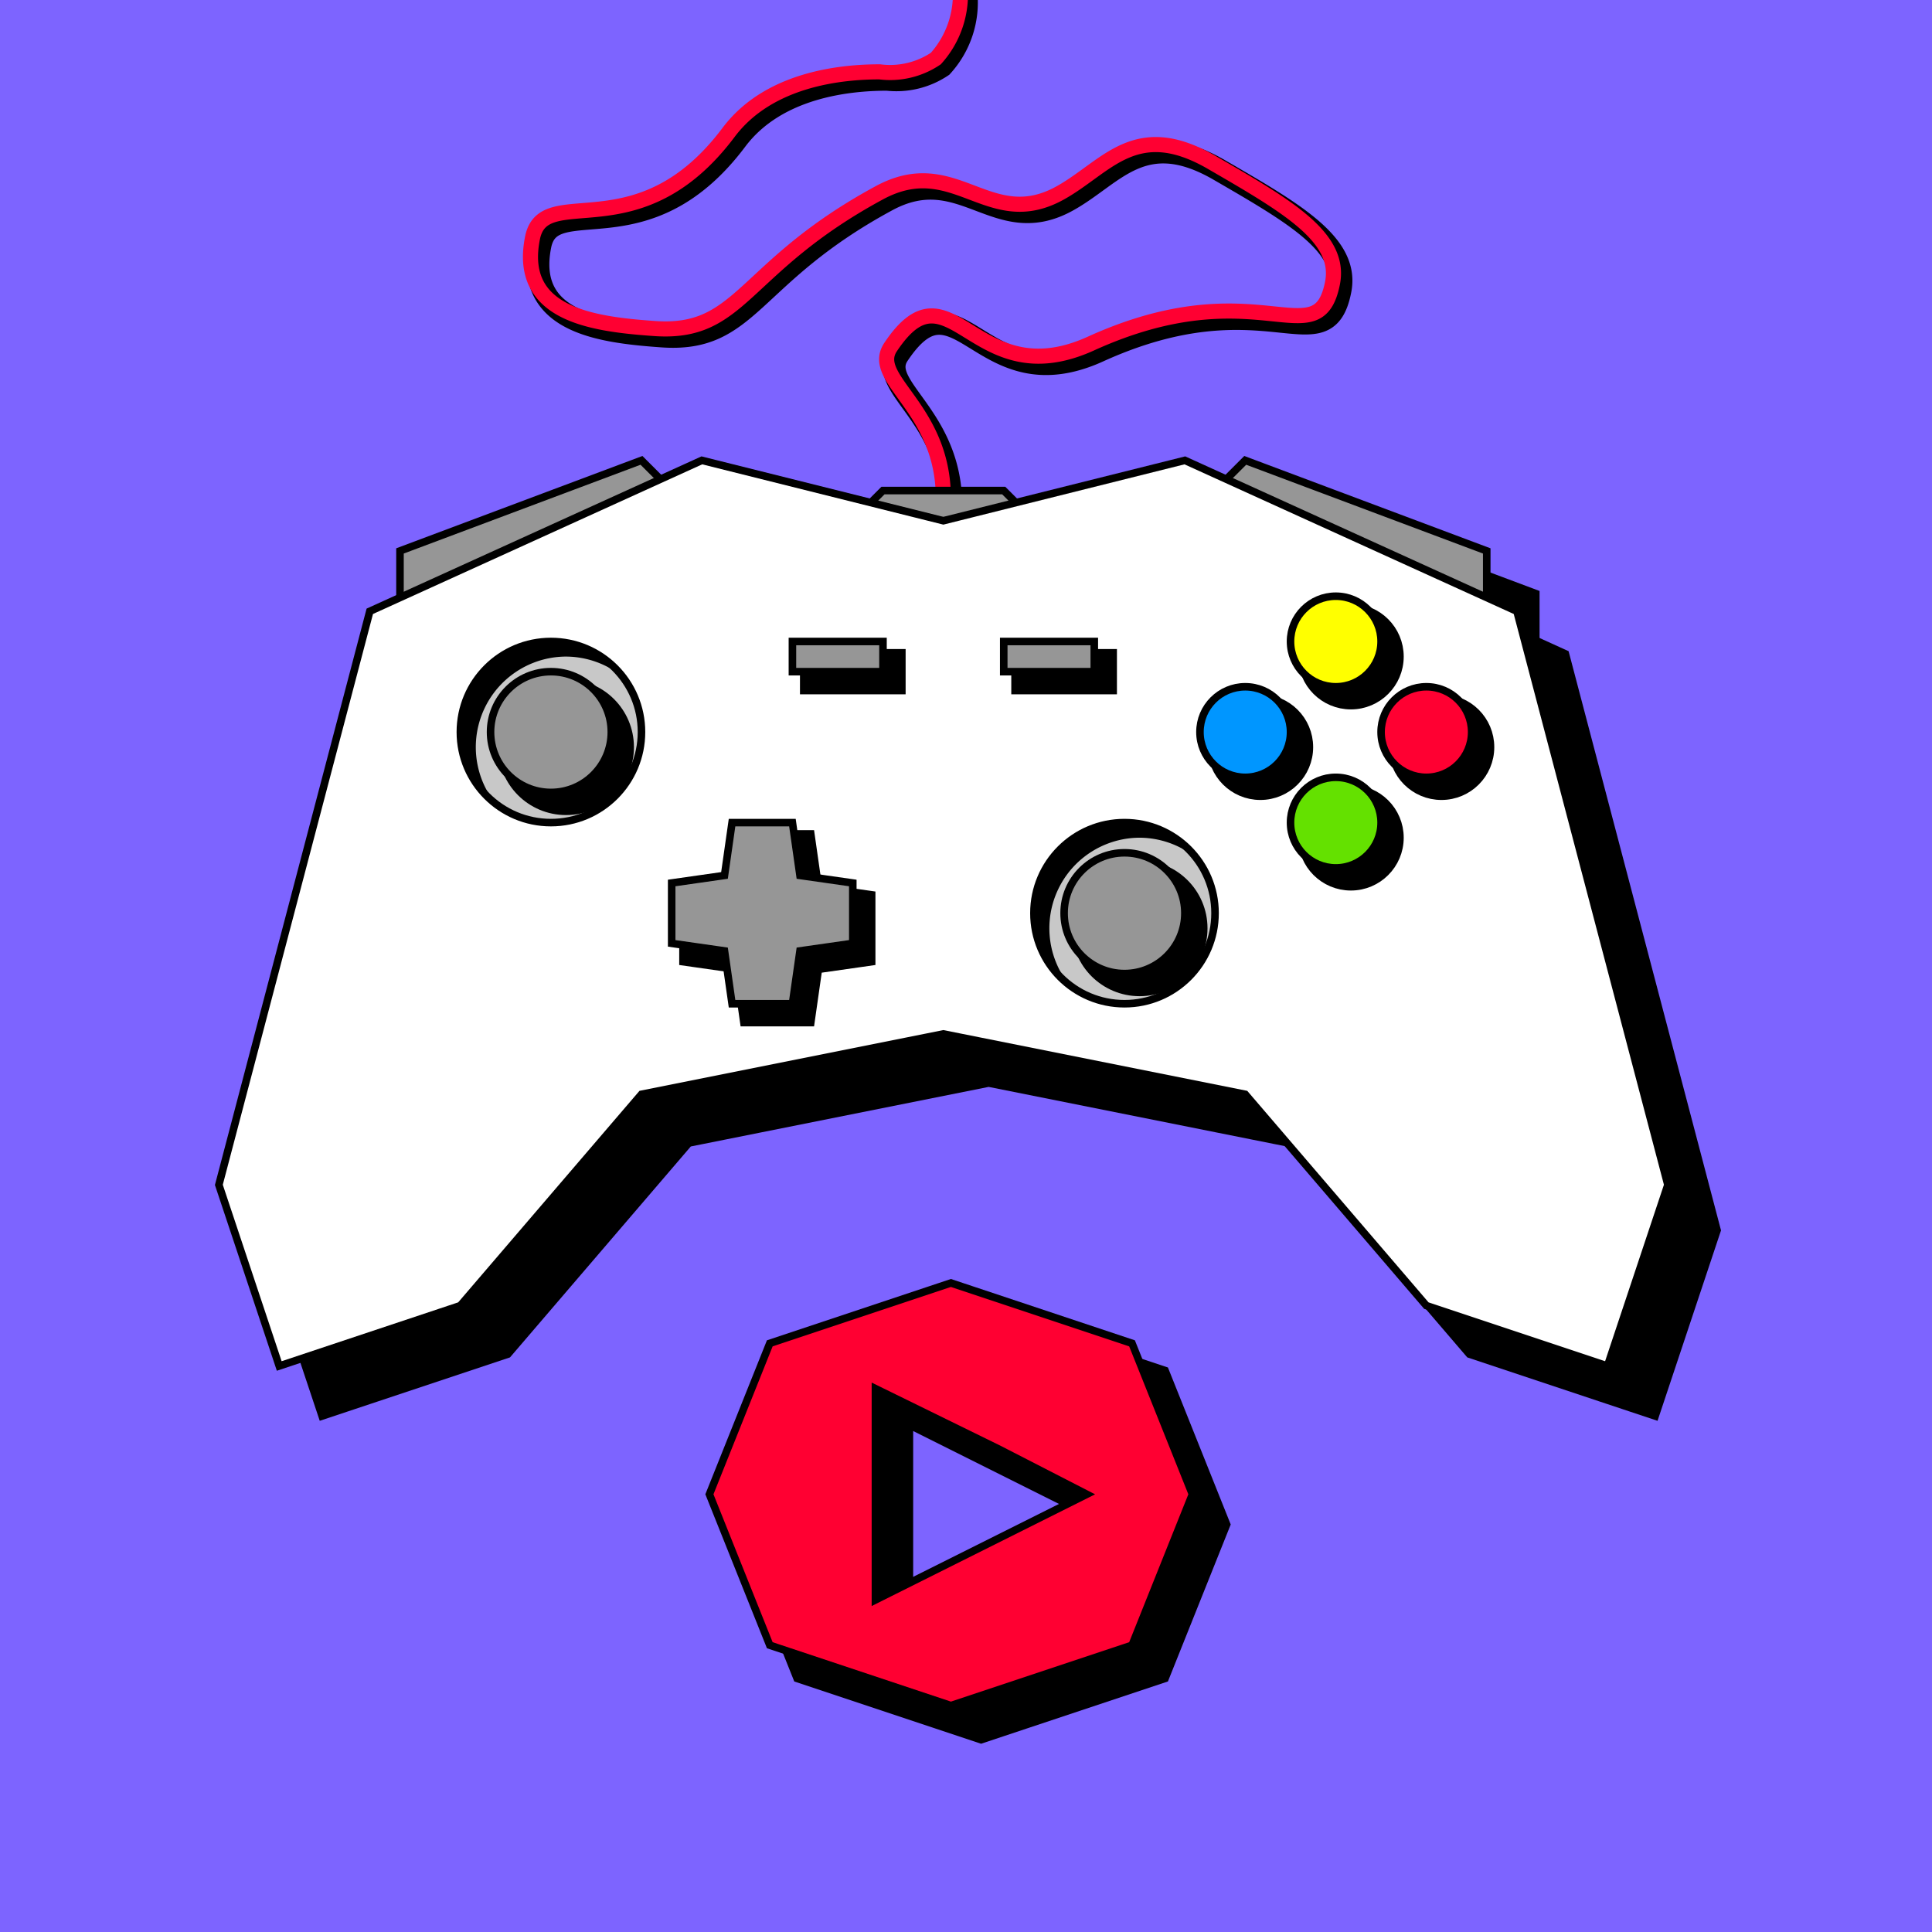 <svg xmlns="http://www.w3.org/2000/svg" viewBox="0 0 64 64">
  <defs>
    <style>
      .cls-1 {
        fill: #7d64ff;
      }

      .cls-10, .cls-11, .cls-12, .cls-13, .cls-14, .cls-2, .cls-3, .cls-4, .cls-7, .cls-8, .cls-9 {
        stroke: #000;
      }

      .cls-10, .cls-11, .cls-12, .cls-13, .cls-14, .cls-2, .cls-3, .cls-4, .cls-5, .cls-6, .cls-7, .cls-8, .cls-9 {
        stroke-miterlimit: 10;
      }

      .cls-2, .cls-5, .cls-8 {
        stroke-width: 0.5px;
      }

      .cls-3 {
        fill: #ff0032;
      }

      .cls-10, .cls-11, .cls-12, .cls-13, .cls-14, .cls-3, .cls-6, .cls-7, .cls-9 {
        stroke-width: 0.25px;
      }

      .cls-4, .cls-5, .cls-8 {
        fill: none;
      }

      .cls-4 {
        stroke-width: 0.75px;
      }

      .cls-5 {
        stroke: #ff0032;
      }

      .cls-6 {
        stroke: #1d1d1b;
      }

      .cls-9 {
        fill: #969696;
      }

      .cls-10 {
        fill: #fff;
      }

      .cls-11 {
        fill: #ff0;
      }

      .cls-12 {
        fill: #64e100;
      }

      .cls-13 {
        fill: #0096ff;
      }

      .cls-14 {
        fill: #c8c8c8;
      }
    </style>
  </defs>
  <g id="Background_Pure" data-name="Background Pure">
    <rect id="Background_Pure-2" data-name="Background Pure" class="cls-1" width="64" height="64"/>
  </g>
  <g id="Play_Button_with_Shadow" data-name="Play Button with Shadow">
    <path id="Play_Button_Shadow" data-name="Play Button Shadow" class="cls-2" d="M38.5,45.5l-6-2-6,2-2,5,2,5,6,2,6-2,2-5ZM30,54V47l7,3.5Z"/>
    <path id="Play_Button" data-name="Play Button" class="cls-3" d="M37.5,44.5l-6-2-6,2-2,5,2,5,6,2,6-2,2-5ZM29,53V46l4.08,2L36,49.5Z"/>
  </g>
  <g id="Cable_with_Shadow" data-name="Cable with Shadow">
    <path id="Cable_Shadow" data-name="Cable Shadow" class="cls-4" d="M31.5,16.75c0-3-2.46-3.93-1.75-5,2-3,2.73,1.66,6.64-.12,5.5-2.5,7.5.5,8-2,.31-1.51-1.48-2.54-4-4s-3.47.14-5,1c-2.37,1.34-3.49-1.35-6,0-4.61,2.49-4.54,4.73-7.5,4.5-2.1-.15-4.5-.5-4-3,.38-1.89,3.5.5,6.5-3.5,1.34-1.78,3.76-2,5-2a2.71,2.71,0,0,0,1.81-.44A3.13,3.13,0,0,0,32-.25"/>
    <path id="Cable" class="cls-5" d="M31.25,16.5c0-3-2.46-3.93-1.75-5,2-3,2.73,1.66,6.64-.12,5.5-2.5,7.5.5,8-2,.3-1.51-1.48-2.54-4-4s-3.47.14-5,1c-2.38,1.34-3.49-1.35-6,0-4.61,2.49-4.54,4.73-7.5,4.5-2.1-.15-4.5-.5-4-3,.38-1.89,3.5.5,6.5-3.5,1.34-1.78,3.76-2,5-2A2.71,2.71,0,0,0,31,1.94a3.17,3.17,0,0,0,.8-2.44"/>
  </g>
  <g id="Gamepad_Shadow" data-name="Gamepad Shadow">
    <g>
      <polygon id="Cable_Connector" data-name="Cable Connector" class="cls-6" points="29.75 18.75 30.75 17.75 34.75 17.75 35.75 18.75 32.75 18.75 29.75 18.75"/>
      <g id="Bumper_Buttons" data-name="Bumper Buttons">
        <polygon class="cls-7" points="14.75 19.75 14.75 21.75 23.75 17.75 22.75 16.75 14.75 19.75"/>
        <polygon class="cls-7" points="42.75 16.75 41.75 17.75 50.75 21.75 50.75 19.75 42.75 16.75"/>
      </g>
      <polygon id="Base" class="cls-7" points="32.75 18.75 24.75 16.75 13.75 21.75 8.75 40.75 10.75 46.75 16.75 44.75 22.75 37.75 32.75 35.75 42.75 37.75 48.75 44.75 54.75 46.75 56.75 40.75 51.75 21.75 40.75 16.75 32.75 18.75"/>
    </g>
    <g>
      <polygon id="Cable_Connector-2" data-name="Cable Connector" class="cls-8" points="29.75 18.75 30.75 17.75 34.75 17.75 35.75 18.75 32.75 18.75 29.75 18.75"/>
      <g id="Bumper_Buttons-2" data-name="Bumper Buttons">
        <polygon class="cls-8" points="14.75 19.75 14.75 21.75 23.75 17.75 22.75 16.75 14.75 19.75"/>
        <polygon class="cls-8" points="42.75 16.75 41.75 17.75 50.75 21.75 50.75 19.75 42.75 16.75"/>
      </g>
      <polygon id="Base-2" data-name="Base" class="cls-8" points="32.75 18.75 24.75 16.75 13.75 21.75 8.75 40.75 10.75 46.75 16.75 44.75 22.75 37.75 32.75 35.75 42.75 37.75 48.75 44.75 54.75 46.75 56.75 40.75 51.75 21.75 40.75 16.75 32.75 18.75"/>
    </g>
  </g>
  <g id="Gamepad">
    <polygon id="Cable_Connector-3" data-name="Cable Connector" class="cls-9" points="28.25 17.25 29.25 16.25 33.25 16.25 34.25 17.25 31.25 17.25 28.25 17.25"/>
    <g id="Bumper_Buttons-3" data-name="Bumper Buttons">
      <polygon class="cls-9" points="13.25 18.25 13.25 20.25 22.25 16.25 21.25 15.25 13.25 18.25"/>
      <polygon class="cls-9" points="41.25 15.25 40.25 16.25 49.25 20.25 49.25 18.25 41.25 15.25"/>
    </g>
    <polygon id="Base-3" data-name="Base" class="cls-10" points="31.25 17.25 23.25 15.25 12.25 20.25 7.25 39.25 9.25 45.25 15.25 43.25 21.25 36.25 31.25 34.25 41.25 36.25 47.25 43.25 53.25 45.25 55.25 39.25 50.25 20.25 39.25 15.25 31.25 17.25"/>
    <g id="Buttons_with_Shadow" data-name="Buttons with Shadow">
      <g id="Buttons_Shadow" data-name="Buttons Shadow">
        <g id="Action_Buttons" data-name="Action Buttons">
          <circle class="cls-2" cx="44.75" cy="21.75" r="1.5"/>
          <circle class="cls-2" cx="44.75" cy="27.75" r="1.5"/>
          <circle class="cls-2" cx="41.75" cy="24.75" r="1.5"/>
          <circle class="cls-2" cx="47.75" cy="24.75" r="1.5"/>
        </g>
        <polygon id="Arrows" class="cls-2" points="28.75 29.75 27 29.5 26.75 27.75 24.75 27.75 24.5 29.5 22.75 29.75 22.75 31.75 24.5 32 24.75 33.75 26.75 33.75 27 32 28.75 31.75 28.75 29.75"/>
        <g id="Control_Buttons" data-name="Control Buttons">
          <rect class="cls-2" x="26.75" y="21.75" width="3" height="1"/>
          <rect class="cls-2" x="33.75" y="21.75" width="3" height="1"/>
        </g>
      </g>
      <g id="Buttons">
        <g id="Action_Buttons-2" data-name="Action Buttons">
          <circle class="cls-11" cx="44.25" cy="21.25" r="1.5"/>
          <circle class="cls-12" cx="44.25" cy="27.25" r="1.5"/>
          <circle class="cls-13" cx="41.25" cy="24.25" r="1.5"/>
          <circle class="cls-3" cx="47.25" cy="24.25" r="1.5"/>
        </g>
        <g id="Sticks_Base_with_Shadow" data-name="Sticks Base with Shadow">
          <g id="Sticks_Base" data-name="Sticks Base">
            <circle class="cls-14" cx="37.25" cy="30.25" r="3"/>
            <circle class="cls-14" cx="18.25" cy="24.25" r="3"/>
          </g>
          <g id="Sticks_Base_Shadow" data-name="Sticks Base Shadow">
            <path d="M37.75,27.75a3,3,0,0,1,1.85.65,3,3,0,1,0-4.2,4.2,3,3,0,0,1,2.35-4.85Z"/>
            <path d="M18.75,21.75a3,3,0,0,1,1.85.65,3,3,0,1,0-4.2,4.2,3,3,0,0,1,2.35-4.85Z"/>
          </g>
        </g>
        <g id="Sticks_with_Shadow" data-name="Sticks with Shadow">
          <g id="Sticks_Shadow" data-name="Sticks Shadow">
            <circle class="cls-2" cx="37.75" cy="30.75" r="2"/>
            <circle class="cls-2" cx="18.75" cy="24.75" r="2"/>
          </g>
          <g id="Sticks">
            <circle class="cls-9" cx="37.25" cy="30.25" r="2"/>
            <circle class="cls-9" cx="18.25" cy="24.25" r="2"/>
          </g>
        </g>
        <polygon id="Arrows-2" data-name="Arrows" class="cls-9" points="28.25 29.25 26.5 29 26.25 27.25 24.25 27.25 24 29 22.25 29.25 22.25 31.25 24 31.5 24.25 33.25 26.25 33.25 26.5 31.5 28.25 31.25 28.25 29.25"/>
        <g id="Control_Buttons-2" data-name="Control Buttons">
          <rect class="cls-9" x="26.25" y="21.25" width="3" height="1"/>
          <rect class="cls-9" x="33.25" y="21.25" width="3" height="1"/>
        </g>
      </g>
    </g>
  </g>
</svg>
